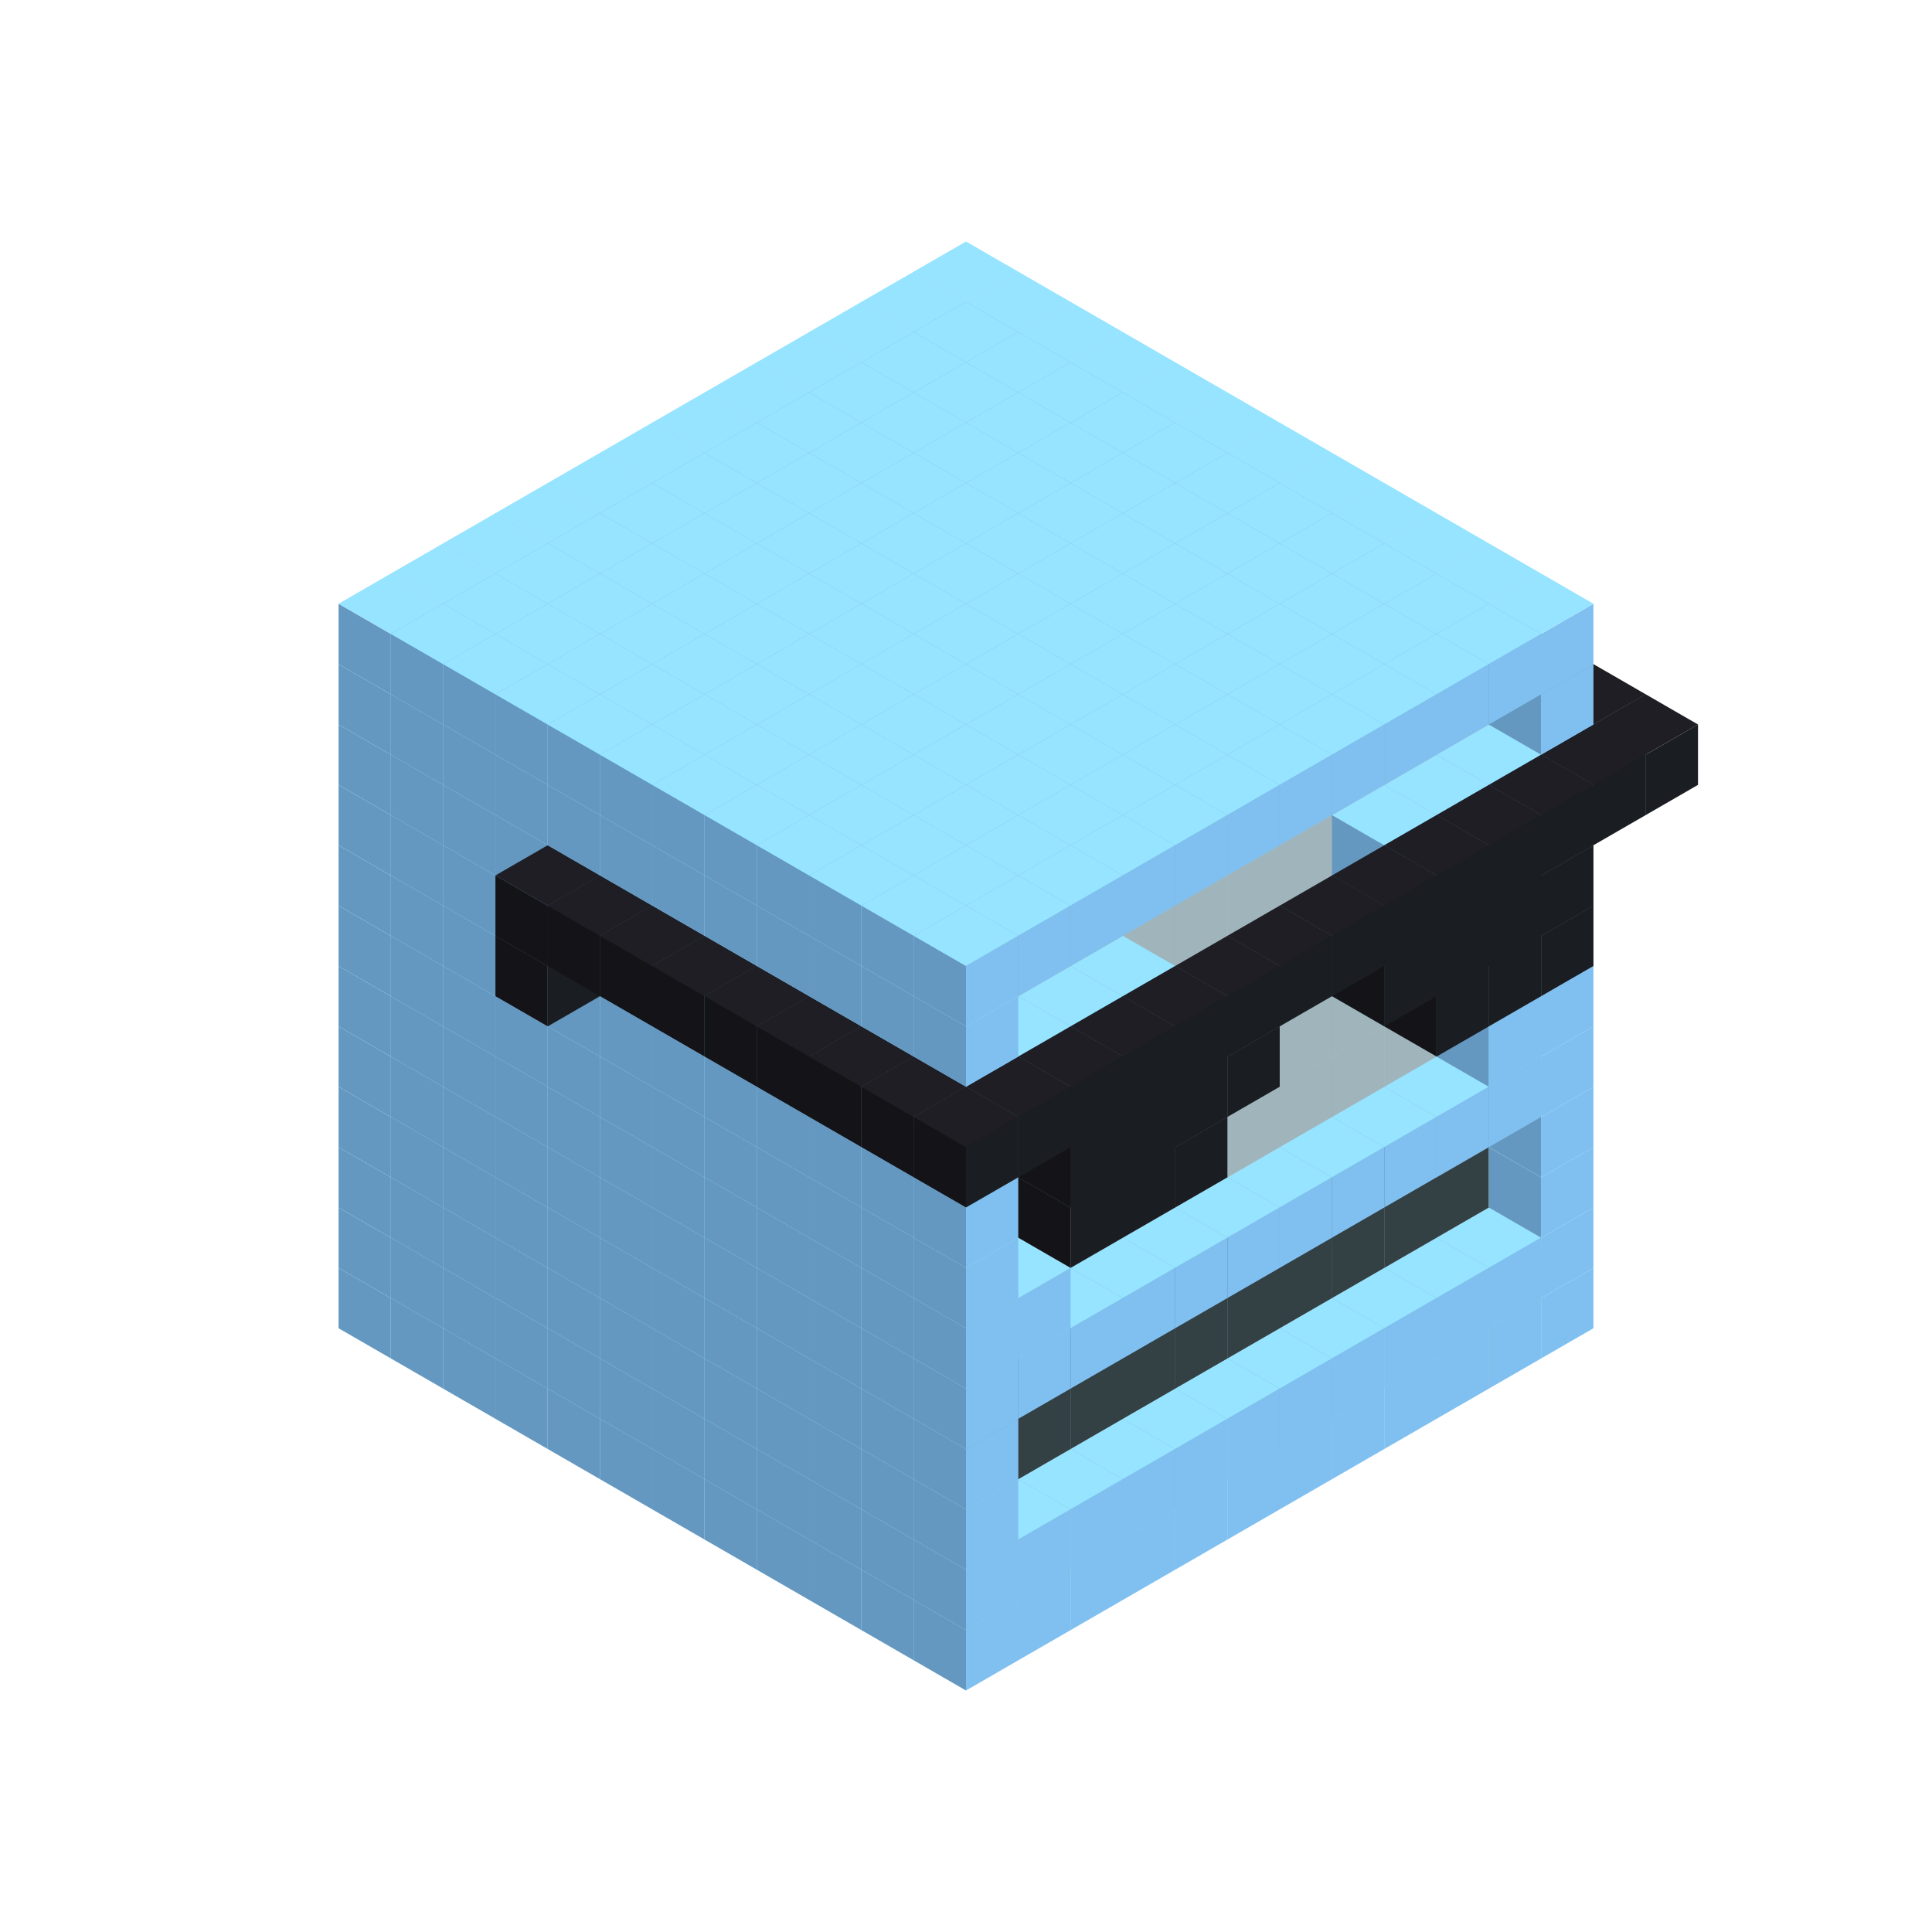 
<svg width='600' height='600' viewBox='4436371 5550000 3200000 3200000' xmlns='http://www.w3.org/2000/svg' xmlns:xlink='http://www.w3.org/1999/xlink'>
<use xlink:href='#v-0x00000085-1' transform='translate(983738,3600000)'/>
<use xlink:href='#v-0x00000085-1' transform='translate(1070341,3650000)'/>
<use xlink:href='#v-0x00000085-1' transform='translate(1156944,3700000)'/>
<use xlink:href='#v-0x00000085-1' transform='translate(1243547,3750000)'/>
<use xlink:href='#v-0x00000085-1' transform='translate(1330150,3800000)'/>
<use xlink:href='#v-0x00000085-1' transform='translate(1416753,3850000)'/>
<use xlink:href='#v-0x00000085-1' transform='translate(1503356,3900000)'/>
<use xlink:href='#v-0x00000085-1' transform='translate(1589959,3950000)'/>
<use xlink:href='#v-0x00000085-1' transform='translate(1676562,4000000)'/>
<use xlink:href='#v-0x00000085-1' transform='translate(1763165,4050000)'/>
<use xlink:href='#v-0x00000085-1' transform='translate(1849768,4100000)'/>
<use xlink:href='#v-0x00000085-1' transform='translate(2889004,3600000)'/>
<use xlink:href='#v-0x00000085-1' transform='translate(2802401,3650000)'/>
<use xlink:href='#v-0x00000085-1' transform='translate(2715798,3700000)'/>
<use xlink:href='#v-0x00000085-1' transform='translate(2629195,3750000)'/>
<use xlink:href='#v-0x00000085-1' transform='translate(2542592,3800000)'/>
<use xlink:href='#v-0x00000085-1' transform='translate(2455989,3850000)'/>
<use xlink:href='#v-0x00000085-1' transform='translate(2369386,3900000)'/>
<use xlink:href='#v-0x00000085-1' transform='translate(2282783,3950000)'/>
<use xlink:href='#v-0x00000085-1' transform='translate(2196180,4000000)'/>
<use xlink:href='#v-0x00000085-1' transform='translate(2109577,4050000)'/>
<use xlink:href='#v-0x00000085-1' transform='translate(2022974,4100000)'/>
<use xlink:href='#v-0x00000085-1' transform='translate(1936371,4150000)'/>
<use xlink:href='#v-0x00000085-1' transform='translate(983738,3500000)'/>
<use xlink:href='#v-0x00000085-1' transform='translate(1070341,3550000)'/>
<use xlink:href='#v-0x00000085-1' transform='translate(1156944,3600000)'/>
<use xlink:href='#v-0x00000085-1' transform='translate(1243547,3650000)'/>
<use xlink:href='#v-0x00000085-1' transform='translate(1330150,3700000)'/>
<use xlink:href='#v-0x00000085-1' transform='translate(1416753,3750000)'/>
<use xlink:href='#v-0x00000085-1' transform='translate(1503356,3800000)'/>
<use xlink:href='#v-0x00000085-1' transform='translate(1589959,3850000)'/>
<use xlink:href='#v-0x00000085-1' transform='translate(1676562,3900000)'/>
<use xlink:href='#v-0x00000085-1' transform='translate(1763165,3950000)'/>
<use xlink:href='#v-0x00000085-2' transform='translate(2715798,3500000)'/>
<use xlink:href='#v-0x00000085-2' transform='translate(2629195,3550000)'/>
<use xlink:href='#v-0x00000085-2' transform='translate(2542592,3600000)'/>
<use xlink:href='#v-0x00000085-2' transform='translate(2455989,3650000)'/>
<use xlink:href='#v-0x00000085-2' transform='translate(2369386,3700000)'/>
<use xlink:href='#v-0x00000085-2' transform='translate(2282783,3750000)'/>
<use xlink:href='#v-0x00000085-2' transform='translate(2196180,3800000)'/>
<use xlink:href='#v-0x00000085-2' transform='translate(2109577,3850000)'/>
<use xlink:href='#v-0x00000085-2' transform='translate(2022974,3900000)'/>
<use xlink:href='#v-0x00000085-2' transform='translate(1936371,3950000)'/>
<use xlink:href='#v-0x00000085-1' transform='translate(1849768,4000000)'/>
<use xlink:href='#v-0x00000085-1' transform='translate(2889004,3500000)'/>
<use xlink:href='#v-0x00000085-1' transform='translate(2802401,3550000)'/>
<use xlink:href='#v-0x00000085-1' transform='translate(2715798,3600000)'/>
<use xlink:href='#v-0x00000085-1' transform='translate(2629195,3650000)'/>
<use xlink:href='#v-0x00000085-1' transform='translate(2542592,3700000)'/>
<use xlink:href='#v-0x00000085-1' transform='translate(2455989,3750000)'/>
<use xlink:href='#v-0x00000085-1' transform='translate(2369386,3800000)'/>
<use xlink:href='#v-0x00000085-1' transform='translate(2282783,3850000)'/>
<use xlink:href='#v-0x00000085-1' transform='translate(2196180,3900000)'/>
<use xlink:href='#v-0x00000085-1' transform='translate(2109577,3950000)'/>
<use xlink:href='#v-0x00000085-1' transform='translate(2022974,4000000)'/>
<use xlink:href='#v-0x00000085-1' transform='translate(1936371,4050000)'/>
<use xlink:href='#v-0x00000085-1' transform='translate(983738,3400000)'/>
<use xlink:href='#v-0x00000085-1' transform='translate(1070341,3450000)'/>
<use xlink:href='#v-0x00000085-1' transform='translate(1156944,3500000)'/>
<use xlink:href='#v-0x00000085-1' transform='translate(1243547,3550000)'/>
<use xlink:href='#v-0x00000085-1' transform='translate(1330150,3600000)'/>
<use xlink:href='#v-0x00000085-1' transform='translate(1416753,3650000)'/>
<use xlink:href='#v-0x00000085-1' transform='translate(1503356,3700000)'/>
<use xlink:href='#v-0x00000085-1' transform='translate(1589959,3750000)'/>
<use xlink:href='#v-0x00000085-1' transform='translate(1676562,3800000)'/>
<use xlink:href='#v-0x00000085-1' transform='translate(1763165,3850000)'/>
<use xlink:href='#v-0x00000085-4' transform='translate(2715798,3400000)'/>
<use xlink:href='#v-0x00000085-4' transform='translate(2629195,3450000)'/>
<use xlink:href='#v-0x00000085-4' transform='translate(2542592,3500000)'/>
<use xlink:href='#v-0x00000085-4' transform='translate(2455989,3550000)'/>
<use xlink:href='#v-0x00000085-4' transform='translate(2369386,3600000)'/>
<use xlink:href='#v-0x00000085-4' transform='translate(2282783,3650000)'/>
<use xlink:href='#v-0x00000085-4' transform='translate(2196180,3700000)'/>
<use xlink:href='#v-0x00000085-4' transform='translate(2109577,3750000)'/>
<use xlink:href='#v-0x00000085-4' transform='translate(2022974,3800000)'/>
<use xlink:href='#v-0x00000085-4' transform='translate(1936371,3850000)'/>
<use xlink:href='#v-0x00000085-1' transform='translate(1849768,3900000)'/>
<use xlink:href='#v-0x00000085-1' transform='translate(2889004,3400000)'/>
<use xlink:href='#v-0x00000085-1' transform='translate(1936371,3950000)'/>
<use xlink:href='#v-0x00000085-1' transform='translate(983738,3300000)'/>
<use xlink:href='#v-0x00000085-1' transform='translate(1070341,3350000)'/>
<use xlink:href='#v-0x00000085-1' transform='translate(1156944,3400000)'/>
<use xlink:href='#v-0x00000085-1' transform='translate(1243547,3450000)'/>
<use xlink:href='#v-0x00000085-1' transform='translate(1330150,3500000)'/>
<use xlink:href='#v-0x00000085-1' transform='translate(1416753,3550000)'/>
<use xlink:href='#v-0x00000085-1' transform='translate(1503356,3600000)'/>
<use xlink:href='#v-0x00000085-1' transform='translate(1589959,3650000)'/>
<use xlink:href='#v-0x00000085-1' transform='translate(1676562,3700000)'/>
<use xlink:href='#v-0x00000085-1' transform='translate(1763165,3750000)'/>
<use xlink:href='#v-0x00000085-4' transform='translate(2715798,3300000)'/>
<use xlink:href='#v-0x00000085-4' transform='translate(2629195,3350000)'/>
<use xlink:href='#v-0x00000085-4' transform='translate(2542592,3400000)'/>
<use xlink:href='#v-0x00000085-4' transform='translate(2455989,3450000)'/>
<use xlink:href='#v-0x00000085-4' transform='translate(2369386,3500000)'/>
<use xlink:href='#v-0x00000085-4' transform='translate(2282783,3550000)'/>
<use xlink:href='#v-0x00000085-4' transform='translate(2196180,3600000)'/>
<use xlink:href='#v-0x00000085-4' transform='translate(2109577,3650000)'/>
<use xlink:href='#v-0x00000085-4' transform='translate(2022974,3700000)'/>
<use xlink:href='#v-0x00000085-4' transform='translate(1936371,3750000)'/>
<use xlink:href='#v-0x00000085-1' transform='translate(1849768,3800000)'/>
<use xlink:href='#v-0x00000085-1' transform='translate(2889004,3300000)'/>
<use xlink:href='#v-0x00000085-1' transform='translate(1936371,3850000)'/>
<use xlink:href='#v-0x00000085-1' transform='translate(983738,3200000)'/>
<use xlink:href='#v-0x00000085-1' transform='translate(1070341,3250000)'/>
<use xlink:href='#v-0x00000085-1' transform='translate(1156944,3300000)'/>
<use xlink:href='#v-0x00000085-1' transform='translate(1243547,3350000)'/>
<use xlink:href='#v-0x00000085-1' transform='translate(1330150,3400000)'/>
<use xlink:href='#v-0x00000085-1' transform='translate(1416753,3450000)'/>
<use xlink:href='#v-0x00000085-1' transform='translate(1503356,3500000)'/>
<use xlink:href='#v-0x00000085-1' transform='translate(1589959,3550000)'/>
<use xlink:href='#v-0x00000085-1' transform='translate(1676562,3600000)'/>
<use xlink:href='#v-0x00000085-1' transform='translate(1763165,3650000)'/>
<use xlink:href='#v-0x00000085-2' transform='translate(2715798,3200000)'/>
<use xlink:href='#v-0x00000085-2' transform='translate(2629195,3250000)'/>
<use xlink:href='#v-0x00000085-2' transform='translate(2542592,3300000)'/>
<use xlink:href='#v-0x00000085-2' transform='translate(2455989,3350000)'/>
<use xlink:href='#v-0x00000085-2' transform='translate(2369386,3400000)'/>
<use xlink:href='#v-0x00000085-2' transform='translate(2282783,3450000)'/>
<use xlink:href='#v-0x00000085-2' transform='translate(2196180,3500000)'/>
<use xlink:href='#v-0x00000085-2' transform='translate(2109577,3550000)'/>
<use xlink:href='#v-0x00000085-2' transform='translate(2022974,3600000)'/>
<use xlink:href='#v-0x00000085-2' transform='translate(1936371,3650000)'/>
<use xlink:href='#v-0x00000085-1' transform='translate(1849768,3700000)'/>
<use xlink:href='#v-0x00000085-1' transform='translate(2889004,3200000)'/>
<use xlink:href='#v-0x00000085-1' transform='translate(2802401,3250000)'/>
<use xlink:href='#v-0x00000085-1' transform='translate(2715798,3300000)'/>
<use xlink:href='#v-0x00000085-1' transform='translate(2629195,3350000)'/>
<use xlink:href='#v-0x00000085-1' transform='translate(2542592,3400000)'/>
<use xlink:href='#v-0x00000085-1' transform='translate(2455989,3450000)'/>
<use xlink:href='#v-0x00000085-1' transform='translate(2369386,3500000)'/>
<use xlink:href='#v-0x00000085-1' transform='translate(2282783,3550000)'/>
<use xlink:href='#v-0x00000085-1' transform='translate(2196180,3600000)'/>
<use xlink:href='#v-0x00000085-1' transform='translate(2109577,3650000)'/>
<use xlink:href='#v-0x00000085-1' transform='translate(2022974,3700000)'/>
<use xlink:href='#v-0x00000085-1' transform='translate(1936371,3750000)'/>
<use xlink:href='#v-0x00000085-1' transform='translate(983738,3100000)'/>
<use xlink:href='#v-0x00000085-1' transform='translate(1070341,3150000)'/>
<use xlink:href='#v-0x00000085-1' transform='translate(1156944,3200000)'/>
<use xlink:href='#v-0x00000085-1' transform='translate(1243547,3250000)'/>
<use xlink:href='#v-0x00000085-1' transform='translate(1330150,3300000)'/>
<use xlink:href='#v-0x00000085-1' transform='translate(1416753,3350000)'/>
<use xlink:href='#v-0x00000085-1' transform='translate(1503356,3400000)'/>
<use xlink:href='#v-0x00000085-1' transform='translate(1589959,3450000)'/>
<use xlink:href='#v-0x00000085-1' transform='translate(1676562,3500000)'/>
<use xlink:href='#v-0x00000085-1' transform='translate(1763165,3550000)'/>
<use xlink:href='#v-0x00000085-2' transform='translate(2715798,3100000)'/>
<use xlink:href='#v-0x00000085-2' transform='translate(2629195,3150000)'/>
<use xlink:href='#v-0x00000085-2' transform='translate(2542592,3200000)'/>
<use xlink:href='#v-0x00000085-2' transform='translate(2455989,3250000)'/>
<use xlink:href='#v-0x00000085-2' transform='translate(2369386,3300000)'/>
<use xlink:href='#v-0x00000085-2' transform='translate(2282783,3350000)'/>
<use xlink:href='#v-0x00000085-2' transform='translate(2196180,3400000)'/>
<use xlink:href='#v-0x00000085-2' transform='translate(2109577,3450000)'/>
<use xlink:href='#v-0x00000085-2' transform='translate(2022974,3500000)'/>
<use xlink:href='#v-0x00000085-2' transform='translate(1936371,3550000)'/>
<use xlink:href='#v-0x00000085-1' transform='translate(1849768,3600000)'/>
<use xlink:href='#v-0x00000085-1' transform='translate(2889004,3100000)'/>
<use xlink:href='#v-0x00000085-1' transform='translate(2802401,3150000)'/>
<use xlink:href='#v-0x00000085-1' transform='translate(2022974,3600000)'/>
<use xlink:href='#v-0x00000085-1' transform='translate(1936371,3650000)'/>
<use xlink:href='#v-0x00000085-1' transform='translate(983738,3000000)'/>
<use xlink:href='#v-0x00000085-1' transform='translate(1070341,3050000)'/>
<use xlink:href='#v-0x00000085-1' transform='translate(1156944,3100000)'/>
<use xlink:href='#v-0x00000085-1' transform='translate(1243547,3150000)'/>
<use xlink:href='#v-0x00000085-1' transform='translate(1330150,3200000)'/>
<use xlink:href='#v-0x00000085-1' transform='translate(1416753,3250000)'/>
<use xlink:href='#v-0x00000085-1' transform='translate(1503356,3300000)'/>
<use xlink:href='#v-0x00000085-1' transform='translate(1589959,3350000)'/>
<use xlink:href='#v-0x00000085-1' transform='translate(1676562,3400000)'/>
<use xlink:href='#v-0x00000085-1' transform='translate(1763165,3450000)'/>
<use xlink:href='#v-0x00000085-2' transform='translate(2715798,3000000)'/>
<use xlink:href='#v-0x00000085-2' transform='translate(2629195,3050000)'/>
<use xlink:href='#v-0x00000085-2' transform='translate(2542592,3100000)'/>
<use xlink:href='#v-0x00000085-2' transform='translate(2455989,3150000)'/>
<use xlink:href='#v-0x00000085-2' transform='translate(2369386,3200000)'/>
<use xlink:href='#v-0x00000085-2' transform='translate(2282783,3250000)'/>
<use xlink:href='#v-0x00000085-2' transform='translate(2196180,3300000)'/>
<use xlink:href='#v-0x00000085-2' transform='translate(2109577,3350000)'/>
<use xlink:href='#v-0x00000085-2' transform='translate(2022974,3400000)'/>
<use xlink:href='#v-0x00000085-2' transform='translate(1936371,3450000)'/>
<use xlink:href='#v-0x00000085-1' transform='translate(1849768,3500000)'/>
<use xlink:href='#v-0x00000085-1' transform='translate(2889004,3000000)'/>
<use xlink:href='#v-0x00000085-1' transform='translate(1936371,3550000)'/>
<use xlink:href='#v-0x00000085-1' transform='translate(983738,2900000)'/>
<use xlink:href='#v-0x00000085-1' transform='translate(1070341,2950000)'/>
<use xlink:href='#v-0x00000085-1' transform='translate(1156944,3000000)'/>
<use xlink:href='#v-0x00000085-1' transform='translate(1243547,3050000)'/>
<use xlink:href='#v-0x00000085-1' transform='translate(1330150,3100000)'/>
<use xlink:href='#v-0x00000085-1' transform='translate(1416753,3150000)'/>
<use xlink:href='#v-0x00000085-1' transform='translate(1503356,3200000)'/>
<use xlink:href='#v-0x00000085-1' transform='translate(1589959,3250000)'/>
<use xlink:href='#v-0x00000085-1' transform='translate(1676562,3300000)'/>
<use xlink:href='#v-0x00000085-1' transform='translate(1763165,3350000)'/>
<use xlink:href='#v-0x00000085-2' transform='translate(2715798,2900000)'/>
<use xlink:href='#v-0x00000085-2' transform='translate(2629195,2950000)'/>
<use xlink:href='#v-0x00000085-2' transform='translate(2542592,3000000)'/>
<use xlink:href='#v-0x00000085-2' transform='translate(2455989,3050000)'/>
<use xlink:href='#v-0x00000085-2' transform='translate(2369386,3100000)'/>
<use xlink:href='#v-0x00000085-2' transform='translate(2282783,3150000)'/>
<use xlink:href='#v-0x00000085-2' transform='translate(2196180,3200000)'/>
<use xlink:href='#v-0x00000085-2' transform='translate(2109577,3250000)'/>
<use xlink:href='#v-0x00000085-2' transform='translate(2022974,3300000)'/>
<use xlink:href='#v-0x00000085-2' transform='translate(1936371,3350000)'/>
<use xlink:href='#v-0x00000085-1' transform='translate(1849768,3400000)'/>
<use xlink:href='#v-0x00000085-1' transform='translate(2889004,2900000)'/>
<use xlink:href='#v-0x00000085-1' transform='translate(2802401,2950000)'/>
<use xlink:href='#v-0x00000085-1' transform='translate(2715798,3000000)'/>
<use xlink:href='#v-0x00000085-1' transform='translate(2629195,3050000)'/>
<use xlink:href='#v-0x00000085-1' transform='translate(2196180,3300000)'/>
<use xlink:href='#v-0x00000085-1' transform='translate(2109577,3350000)'/>
<use xlink:href='#v-0x00000085-1' transform='translate(2022974,3400000)'/>
<use xlink:href='#v-0x00000085-1' transform='translate(1936371,3450000)'/>
<use xlink:href='#v-0x00000085-5' transform='translate(2889004,3000000)'/>
<use xlink:href='#v-0x00000085-5' transform='translate(2802401,3050000)'/>
<use xlink:href='#v-0x00000085-5' transform='translate(2715798,3100000)'/>
<use xlink:href='#v-0x00000085-5' transform='translate(2282783,3350000)'/>
<use xlink:href='#v-0x00000085-5' transform='translate(2196180,3400000)'/>
<use xlink:href='#v-0x00000085-5' transform='translate(2109577,3450000)'/>
<use xlink:href='#v-0x00000085-1' transform='translate(983738,2800000)'/>
<use xlink:href='#v-0x00000085-1' transform='translate(1070341,2850000)'/>
<use xlink:href='#v-0x00000085-1' transform='translate(1156944,2900000)'/>
<use xlink:href='#v-0x00000085-1' transform='translate(1243547,2950000)'/>
<use xlink:href='#v-0x00000085-5' transform='translate(2369386,2400000)'/>
<use xlink:href='#v-0x00000085-1' transform='translate(1330150,3000000)'/>
<use xlink:href='#v-0x00000085-5' transform='translate(1243547,3050000)'/>
<use xlink:href='#v-0x00000085-1' transform='translate(1416753,3050000)'/>
<use xlink:href='#v-0x00000085-1' transform='translate(1503356,3100000)'/>
<use xlink:href='#v-0x00000085-1' transform='translate(1589959,3150000)'/>
<use xlink:href='#v-0x00000085-1' transform='translate(1676562,3200000)'/>
<use xlink:href='#v-0x00000085-1' transform='translate(1763165,3250000)'/>
<use xlink:href='#v-0x00000085-2' transform='translate(2715798,2800000)'/>
<use xlink:href='#v-0x00000085-2' transform='translate(2629195,2850000)'/>
<use xlink:href='#v-0x00000085-2' transform='translate(2542592,2900000)'/>
<use xlink:href='#v-0x00000085-2' transform='translate(2455989,2950000)'/>
<use xlink:href='#v-0x00000085-2' transform='translate(2369386,3000000)'/>
<use xlink:href='#v-0x00000085-2' transform='translate(2282783,3050000)'/>
<use xlink:href='#v-0x00000085-2' transform='translate(2196180,3100000)'/>
<use xlink:href='#v-0x00000085-2' transform='translate(2109577,3150000)'/>
<use xlink:href='#v-0x00000085-2' transform='translate(2022974,3200000)'/>
<use xlink:href='#v-0x00000085-2' transform='translate(1936371,3250000)'/>
<use xlink:href='#v-0x00000085-1' transform='translate(1849768,3300000)'/>
<use xlink:href='#v-0x00000085-1' transform='translate(2889004,2800000)'/>
<use xlink:href='#v-0x00000085-1' transform='translate(2802401,2850000)'/>
<use xlink:href='#v-0x00000085-3' transform='translate(2715798,2900000)'/>
<use xlink:href='#v-0x00000085-3' transform='translate(2629195,2950000)'/>
<use xlink:href='#v-0x00000085-1' transform='translate(2542592,3000000)'/>
<use xlink:href='#v-0x00000085-1' transform='translate(2282783,3150000)'/>
<use xlink:href='#v-0x00000085-3' transform='translate(2196180,3200000)'/>
<use xlink:href='#v-0x00000085-3' transform='translate(2109577,3250000)'/>
<use xlink:href='#v-0x00000085-1' transform='translate(2022974,3300000)'/>
<use xlink:href='#v-0x00000085-1' transform='translate(1936371,3350000)'/>
<use xlink:href='#v-0x00000085-5' transform='translate(2889004,2900000)'/>
<use xlink:href='#v-0x00000085-5' transform='translate(2802401,2950000)'/>
<use xlink:href='#v-0x00000085-5' transform='translate(2715798,3000000)'/>
<use xlink:href='#v-0x00000085-5' transform='translate(2629195,3050000)'/>
<use xlink:href='#v-0x00000085-5' transform='translate(2369386,3200000)'/>
<use xlink:href='#v-0x00000085-5' transform='translate(2282783,3250000)'/>
<use xlink:href='#v-0x00000085-5' transform='translate(2196180,3300000)'/>
<use xlink:href='#v-0x00000085-5' transform='translate(2109577,3350000)'/>
<use xlink:href='#v-0x00000085-1' transform='translate(983738,2700000)'/>
<use xlink:href='#v-0x00000085-1' transform='translate(1070341,2750000)'/>
<use xlink:href='#v-0x00000085-1' transform='translate(1156944,2800000)'/>
<use xlink:href='#v-0x00000085-1' transform='translate(1243547,2850000)'/>
<use xlink:href='#v-0x00000085-5' transform='translate(2369386,2300000)'/>
<use xlink:href='#v-0x00000085-1' transform='translate(1330150,2900000)'/>
<use xlink:href='#v-0x00000085-5' transform='translate(1243547,2950000)'/>
<use xlink:href='#v-0x00000085-5' transform='translate(2455989,2350000)'/>
<use xlink:href='#v-0x00000085-1' transform='translate(1416753,2950000)'/>
<use xlink:href='#v-0x00000085-5' transform='translate(1330150,3000000)'/>
<use xlink:href='#v-0x00000085-5' transform='translate(2542592,2400000)'/>
<use xlink:href='#v-0x00000085-1' transform='translate(1503356,3000000)'/>
<use xlink:href='#v-0x00000085-5' transform='translate(1416753,3050000)'/>
<use xlink:href='#v-0x00000085-5' transform='translate(2629195,2450000)'/>
<use xlink:href='#v-0x00000085-1' transform='translate(1589959,3050000)'/>
<use xlink:href='#v-0x00000085-5' transform='translate(1503356,3100000)'/>
<use xlink:href='#v-0x00000085-5' transform='translate(2715798,2500000)'/>
<use xlink:href='#v-0x00000085-1' transform='translate(1676562,3100000)'/>
<use xlink:href='#v-0x00000085-5' transform='translate(1589959,3150000)'/>
<use xlink:href='#v-0x00000085-5' transform='translate(2802401,2550000)'/>
<use xlink:href='#v-0x00000085-1' transform='translate(1763165,3150000)'/>
<use xlink:href='#v-0x00000085-5' transform='translate(1676562,3200000)'/>
<use xlink:href='#v-0x00000085-5' transform='translate(2889004,2600000)'/>
<use xlink:href='#v-0x00000085-2' transform='translate(2715798,2700000)'/>
<use xlink:href='#v-0x00000085-2' transform='translate(2629195,2750000)'/>
<use xlink:href='#v-0x00000085-2' transform='translate(2542592,2800000)'/>
<use xlink:href='#v-0x00000085-2' transform='translate(2455989,2850000)'/>
<use xlink:href='#v-0x00000085-2' transform='translate(2369386,2900000)'/>
<use xlink:href='#v-0x00000085-2' transform='translate(2282783,2950000)'/>
<use xlink:href='#v-0x00000085-2' transform='translate(2196180,3000000)'/>
<use xlink:href='#v-0x00000085-2' transform='translate(2109577,3050000)'/>
<use xlink:href='#v-0x00000085-2' transform='translate(2022974,3100000)'/>
<use xlink:href='#v-0x00000085-2' transform='translate(1936371,3150000)'/>
<use xlink:href='#v-0x00000085-1' transform='translate(1849768,3200000)'/>
<use xlink:href='#v-0x00000085-5' transform='translate(1763165,3250000)'/>
<use xlink:href='#v-0x00000085-5' transform='translate(2975607,2650000)'/>
<use xlink:href='#v-0x00000085-1' transform='translate(2889004,2700000)'/>
<use xlink:href='#v-0x00000085-1' transform='translate(2802401,2750000)'/>
<use xlink:href='#v-0x00000085-1' transform='translate(2715798,2800000)'/>
<use xlink:href='#v-0x00000085-1' transform='translate(2629195,2850000)'/>
<use xlink:href='#v-0x00000085-1' transform='translate(2196180,3100000)'/>
<use xlink:href='#v-0x00000085-1' transform='translate(2109577,3150000)'/>
<use xlink:href='#v-0x00000085-1' transform='translate(2022974,3200000)'/>
<use xlink:href='#v-0x00000085-1' transform='translate(1936371,3250000)'/>
<use xlink:href='#v-0x00000085-5' transform='translate(1849768,3300000)'/>
<use xlink:href='#v-0x00000085-5' transform='translate(3062210,2700000)'/>
<use xlink:href='#v-0x00000085-5' transform='translate(2975607,2750000)'/>
<use xlink:href='#v-0x00000085-5' transform='translate(2889004,2800000)'/>
<use xlink:href='#v-0x00000085-5' transform='translate(2802401,2850000)'/>
<use xlink:href='#v-0x00000085-5' transform='translate(2715798,2900000)'/>
<use xlink:href='#v-0x00000085-5' transform='translate(2629195,2950000)'/>
<use xlink:href='#v-0x00000085-5' transform='translate(2542592,3000000)'/>
<use xlink:href='#v-0x00000085-5' transform='translate(2455989,3050000)'/>
<use xlink:href='#v-0x00000085-5' transform='translate(2369386,3100000)'/>
<use xlink:href='#v-0x00000085-5' transform='translate(2282783,3150000)'/>
<use xlink:href='#v-0x00000085-5' transform='translate(2196180,3200000)'/>
<use xlink:href='#v-0x00000085-5' transform='translate(2109577,3250000)'/>
<use xlink:href='#v-0x00000085-5' transform='translate(2022974,3300000)'/>
<use xlink:href='#v-0x00000085-5' transform='translate(1936371,3350000)'/>
<use xlink:href='#v-0x00000085-1' transform='translate(983738,2600000)'/>
<use xlink:href='#v-0x00000085-1' transform='translate(1070341,2650000)'/>
<use xlink:href='#v-0x00000085-1' transform='translate(1156944,2700000)'/>
<use xlink:href='#v-0x00000085-1' transform='translate(1243547,2750000)'/>
<use xlink:href='#v-0x00000085-1' transform='translate(1330150,2800000)'/>
<use xlink:href='#v-0x00000085-1' transform='translate(1416753,2850000)'/>
<use xlink:href='#v-0x00000085-1' transform='translate(1503356,2900000)'/>
<use xlink:href='#v-0x00000085-1' transform='translate(1589959,2950000)'/>
<use xlink:href='#v-0x00000085-1' transform='translate(1676562,3000000)'/>
<use xlink:href='#v-0x00000085-1' transform='translate(1763165,3050000)'/>
<use xlink:href='#v-0x00000085-2' transform='translate(2715798,2600000)'/>
<use xlink:href='#v-0x00000085-2' transform='translate(2629195,2650000)'/>
<use xlink:href='#v-0x00000085-2' transform='translate(2542592,2700000)'/>
<use xlink:href='#v-0x00000085-2' transform='translate(2455989,2750000)'/>
<use xlink:href='#v-0x00000085-2' transform='translate(2369386,2800000)'/>
<use xlink:href='#v-0x00000085-2' transform='translate(2282783,2850000)'/>
<use xlink:href='#v-0x00000085-2' transform='translate(2196180,2900000)'/>
<use xlink:href='#v-0x00000085-2' transform='translate(2109577,2950000)'/>
<use xlink:href='#v-0x00000085-2' transform='translate(2022974,3000000)'/>
<use xlink:href='#v-0x00000085-2' transform='translate(1936371,3050000)'/>
<use xlink:href='#v-0x00000085-1' transform='translate(1849768,3100000)'/>
<use xlink:href='#v-0x00000085-1' transform='translate(2889004,2600000)'/>
<use xlink:href='#v-0x00000085-1' transform='translate(1936371,3150000)'/>
<use xlink:href='#v-0x00000085-1' transform='translate(1936371,1950000)'/>
<use xlink:href='#v-0x00000085-1' transform='translate(1849768,2000000)'/>
<use xlink:href='#v-0x00000085-1' transform='translate(1763165,2050000)'/>
<use xlink:href='#v-0x00000085-1' transform='translate(1676562,2100000)'/>
<use xlink:href='#v-0x00000085-1' transform='translate(1589959,2150000)'/>
<use xlink:href='#v-0x00000085-1' transform='translate(1503356,2200000)'/>
<use xlink:href='#v-0x00000085-1' transform='translate(1416753,2250000)'/>
<use xlink:href='#v-0x00000085-1' transform='translate(1330150,2300000)'/>
<use xlink:href='#v-0x00000085-1' transform='translate(1243547,2350000)'/>
<use xlink:href='#v-0x00000085-1' transform='translate(1156944,2400000)'/>
<use xlink:href='#v-0x00000085-1' transform='translate(1070341,2450000)'/>
<use xlink:href='#v-0x00000085-1' transform='translate(983738,2500000)'/>
<use xlink:href='#v-0x00000085-1' transform='translate(2022974,2000000)'/>
<use xlink:href='#v-0x00000085-1' transform='translate(1936371,2050000)'/>
<use xlink:href='#v-0x00000085-1' transform='translate(1849768,2100000)'/>
<use xlink:href='#v-0x00000085-1' transform='translate(1763165,2150000)'/>
<use xlink:href='#v-0x00000085-1' transform='translate(1676562,2200000)'/>
<use xlink:href='#v-0x00000085-1' transform='translate(1589959,2250000)'/>
<use xlink:href='#v-0x00000085-1' transform='translate(1503356,2300000)'/>
<use xlink:href='#v-0x00000085-1' transform='translate(1416753,2350000)'/>
<use xlink:href='#v-0x00000085-1' transform='translate(1330150,2400000)'/>
<use xlink:href='#v-0x00000085-1' transform='translate(1243547,2450000)'/>
<use xlink:href='#v-0x00000085-1' transform='translate(1156944,2500000)'/>
<use xlink:href='#v-0x00000085-1' transform='translate(1070341,2550000)'/>
<use xlink:href='#v-0x00000085-1' transform='translate(2109577,2050000)'/>
<use xlink:href='#v-0x00000085-1' transform='translate(2022974,2100000)'/>
<use xlink:href='#v-0x00000085-1' transform='translate(1936371,2150000)'/>
<use xlink:href='#v-0x00000085-1' transform='translate(1849768,2200000)'/>
<use xlink:href='#v-0x00000085-1' transform='translate(1763165,2250000)'/>
<use xlink:href='#v-0x00000085-1' transform='translate(1676562,2300000)'/>
<use xlink:href='#v-0x00000085-1' transform='translate(1589959,2350000)'/>
<use xlink:href='#v-0x00000085-1' transform='translate(1503356,2400000)'/>
<use xlink:href='#v-0x00000085-1' transform='translate(1416753,2450000)'/>
<use xlink:href='#v-0x00000085-1' transform='translate(1330150,2500000)'/>
<use xlink:href='#v-0x00000085-1' transform='translate(1243547,2550000)'/>
<use xlink:href='#v-0x00000085-1' transform='translate(1156944,2600000)'/>
<use xlink:href='#v-0x00000085-1' transform='translate(2196180,2100000)'/>
<use xlink:href='#v-0x00000085-1' transform='translate(2109577,2150000)'/>
<use xlink:href='#v-0x00000085-1' transform='translate(2022974,2200000)'/>
<use xlink:href='#v-0x00000085-1' transform='translate(1936371,2250000)'/>
<use xlink:href='#v-0x00000085-1' transform='translate(1849768,2300000)'/>
<use xlink:href='#v-0x00000085-1' transform='translate(1763165,2350000)'/>
<use xlink:href='#v-0x00000085-1' transform='translate(1676562,2400000)'/>
<use xlink:href='#v-0x00000085-1' transform='translate(1589959,2450000)'/>
<use xlink:href='#v-0x00000085-1' transform='translate(1503356,2500000)'/>
<use xlink:href='#v-0x00000085-1' transform='translate(1416753,2550000)'/>
<use xlink:href='#v-0x00000085-1' transform='translate(1330150,2600000)'/>
<use xlink:href='#v-0x00000085-1' transform='translate(1243547,2650000)'/>
<use xlink:href='#v-0x00000085-1' transform='translate(2282783,2150000)'/>
<use xlink:href='#v-0x00000085-1' transform='translate(2196180,2200000)'/>
<use xlink:href='#v-0x00000085-1' transform='translate(2109577,2250000)'/>
<use xlink:href='#v-0x00000085-1' transform='translate(2022974,2300000)'/>
<use xlink:href='#v-0x00000085-1' transform='translate(1936371,2350000)'/>
<use xlink:href='#v-0x00000085-1' transform='translate(1849768,2400000)'/>
<use xlink:href='#v-0x00000085-1' transform='translate(1763165,2450000)'/>
<use xlink:href='#v-0x00000085-1' transform='translate(1676562,2500000)'/>
<use xlink:href='#v-0x00000085-1' transform='translate(1589959,2550000)'/>
<use xlink:href='#v-0x00000085-1' transform='translate(1503356,2600000)'/>
<use xlink:href='#v-0x00000085-1' transform='translate(1416753,2650000)'/>
<use xlink:href='#v-0x00000085-1' transform='translate(1330150,2700000)'/>
<use xlink:href='#v-0x00000085-1' transform='translate(2369386,2200000)'/>
<use xlink:href='#v-0x00000085-1' transform='translate(2282783,2250000)'/>
<use xlink:href='#v-0x00000085-1' transform='translate(2196180,2300000)'/>
<use xlink:href='#v-0x00000085-1' transform='translate(2109577,2350000)'/>
<use xlink:href='#v-0x00000085-1' transform='translate(2022974,2400000)'/>
<use xlink:href='#v-0x00000085-1' transform='translate(1936371,2450000)'/>
<use xlink:href='#v-0x00000085-1' transform='translate(1849768,2500000)'/>
<use xlink:href='#v-0x00000085-1' transform='translate(1763165,2550000)'/>
<use xlink:href='#v-0x00000085-1' transform='translate(1676562,2600000)'/>
<use xlink:href='#v-0x00000085-1' transform='translate(1589959,2650000)'/>
<use xlink:href='#v-0x00000085-1' transform='translate(1503356,2700000)'/>
<use xlink:href='#v-0x00000085-1' transform='translate(1416753,2750000)'/>
<use xlink:href='#v-0x00000085-1' transform='translate(2455989,2250000)'/>
<use xlink:href='#v-0x00000085-1' transform='translate(2369386,2300000)'/>
<use xlink:href='#v-0x00000085-1' transform='translate(2282783,2350000)'/>
<use xlink:href='#v-0x00000085-1' transform='translate(2196180,2400000)'/>
<use xlink:href='#v-0x00000085-1' transform='translate(2109577,2450000)'/>
<use xlink:href='#v-0x00000085-1' transform='translate(2022974,2500000)'/>
<use xlink:href='#v-0x00000085-1' transform='translate(1936371,2550000)'/>
<use xlink:href='#v-0x00000085-1' transform='translate(1849768,2600000)'/>
<use xlink:href='#v-0x00000085-1' transform='translate(1763165,2650000)'/>
<use xlink:href='#v-0x00000085-1' transform='translate(1676562,2700000)'/>
<use xlink:href='#v-0x00000085-1' transform='translate(1589959,2750000)'/>
<use xlink:href='#v-0x00000085-1' transform='translate(1503356,2800000)'/>
<use xlink:href='#v-0x00000085-1' transform='translate(2542592,2300000)'/>
<use xlink:href='#v-0x00000085-1' transform='translate(2455989,2350000)'/>
<use xlink:href='#v-0x00000085-1' transform='translate(2369386,2400000)'/>
<use xlink:href='#v-0x00000085-1' transform='translate(2282783,2450000)'/>
<use xlink:href='#v-0x00000085-1' transform='translate(2196180,2500000)'/>
<use xlink:href='#v-0x00000085-1' transform='translate(2109577,2550000)'/>
<use xlink:href='#v-0x00000085-1' transform='translate(2022974,2600000)'/>
<use xlink:href='#v-0x00000085-1' transform='translate(1936371,2650000)'/>
<use xlink:href='#v-0x00000085-1' transform='translate(1849768,2700000)'/>
<use xlink:href='#v-0x00000085-1' transform='translate(1763165,2750000)'/>
<use xlink:href='#v-0x00000085-1' transform='translate(1676562,2800000)'/>
<use xlink:href='#v-0x00000085-1' transform='translate(1589959,2850000)'/>
<use xlink:href='#v-0x00000085-1' transform='translate(2629195,2350000)'/>
<use xlink:href='#v-0x00000085-1' transform='translate(2542592,2400000)'/>
<use xlink:href='#v-0x00000085-1' transform='translate(2455989,2450000)'/>
<use xlink:href='#v-0x00000085-1' transform='translate(2369386,2500000)'/>
<use xlink:href='#v-0x00000085-1' transform='translate(2282783,2550000)'/>
<use xlink:href='#v-0x00000085-1' transform='translate(2196180,2600000)'/>
<use xlink:href='#v-0x00000085-1' transform='translate(2109577,2650000)'/>
<use xlink:href='#v-0x00000085-1' transform='translate(2022974,2700000)'/>
<use xlink:href='#v-0x00000085-1' transform='translate(1936371,2750000)'/>
<use xlink:href='#v-0x00000085-1' transform='translate(1849768,2800000)'/>
<use xlink:href='#v-0x00000085-1' transform='translate(1763165,2850000)'/>
<use xlink:href='#v-0x00000085-1' transform='translate(1676562,2900000)'/>
<use xlink:href='#v-0x00000085-1' transform='translate(2715798,2400000)'/>
<use xlink:href='#v-0x00000085-1' transform='translate(2629195,2450000)'/>
<use xlink:href='#v-0x00000085-1' transform='translate(2542592,2500000)'/>
<use xlink:href='#v-0x00000085-1' transform='translate(2455989,2550000)'/>
<use xlink:href='#v-0x00000085-1' transform='translate(2369386,2600000)'/>
<use xlink:href='#v-0x00000085-1' transform='translate(2282783,2650000)'/>
<use xlink:href='#v-0x00000085-1' transform='translate(2196180,2700000)'/>
<use xlink:href='#v-0x00000085-1' transform='translate(2109577,2750000)'/>
<use xlink:href='#v-0x00000085-1' transform='translate(2022974,2800000)'/>
<use xlink:href='#v-0x00000085-1' transform='translate(1936371,2850000)'/>
<use xlink:href='#v-0x00000085-1' transform='translate(1849768,2900000)'/>
<use xlink:href='#v-0x00000085-1' transform='translate(1763165,2950000)'/>
<use xlink:href='#v-0x00000085-1' transform='translate(2802401,2450000)'/>
<use xlink:href='#v-0x00000085-1' transform='translate(2715798,2500000)'/>
<use xlink:href='#v-0x00000085-1' transform='translate(2629195,2550000)'/>
<use xlink:href='#v-0x00000085-1' transform='translate(2542592,2600000)'/>
<use xlink:href='#v-0x00000085-1' transform='translate(2455989,2650000)'/>
<use xlink:href='#v-0x00000085-1' transform='translate(2369386,2700000)'/>
<use xlink:href='#v-0x00000085-1' transform='translate(2282783,2750000)'/>
<use xlink:href='#v-0x00000085-1' transform='translate(2196180,2800000)'/>
<use xlink:href='#v-0x00000085-1' transform='translate(2109577,2850000)'/>
<use xlink:href='#v-0x00000085-1' transform='translate(2022974,2900000)'/>
<use xlink:href='#v-0x00000085-1' transform='translate(1936371,2950000)'/>
<use xlink:href='#v-0x00000085-1' transform='translate(1849768,3000000)'/>
<use xlink:href='#v-0x00000085-1' transform='translate(2889004,2500000)'/>
<use xlink:href='#v-0x00000085-1' transform='translate(2802401,2550000)'/>
<use xlink:href='#v-0x00000085-1' transform='translate(2715798,2600000)'/>
<use xlink:href='#v-0x00000085-1' transform='translate(2629195,2650000)'/>
<use xlink:href='#v-0x00000085-1' transform='translate(2542592,2700000)'/>
<use xlink:href='#v-0x00000085-1' transform='translate(2455989,2750000)'/>
<use xlink:href='#v-0x00000085-1' transform='translate(2369386,2800000)'/>
<use xlink:href='#v-0x00000085-1' transform='translate(2282783,2850000)'/>
<use xlink:href='#v-0x00000085-1' transform='translate(2196180,2900000)'/>
<use xlink:href='#v-0x00000085-1' transform='translate(2109577,2950000)'/>
<use xlink:href='#v-0x00000085-1' transform='translate(2022974,3000000)'/>
<use xlink:href='#v-0x00000085-1' transform='translate(1936371,3050000)'/>
<defs>
<g id='v-0x00000085-1'>
<polygon points='4100000,4100000 4100000,4200000 4013397,4150000 4013397,4050000' fill='#6498c0'/>
<polygon points='4100000,4100000 4100000,4200000 4186602,4150000 4186602,4050000' fill='#80c0f0'/>
<polygon points='4100000,4100000 4013397,4050000 4100000,4000000 4186602,4050000' fill='#96e4ff'/>
</g>
<g id='v-0x00000085-2'>
<polygon points='4100000,4100000 4100000,4200000 4013397,4150000 4013397,4050000' fill='#809094'/>
<polygon points='4100000,4100000 4100000,4200000 4186602,4150000 4186602,4050000' fill='#a0b4bb'/>
<polygon points='4100000,4100000 4013397,4050000 4100000,4000000 4186602,4050000' fill='#c0d8de'/>
</g>
<g id='v-0x00000085-3'>
<polygon points='4100000,4100000 4100000,4200000 4013397,4150000 4013397,4050000' fill='#202044'/>
<polygon points='4100000,4100000 4100000,4200000 4186602,4150000 4186602,4050000' fill='#282858'/>
<polygon points='4100000,4100000 4013397,4050000 4100000,4000000 4186602,4050000' fill='#303066'/>
</g>
<g id='v-0x00000085-4'>
<polygon points='4100000,4100000 4100000,4200000 4013397,4150000 4013397,4050000' fill='#283034'/>
<polygon points='4100000,4100000 4100000,4200000 4186602,4150000 4186602,4050000' fill='#334044'/>
<polygon points='4100000,4100000 4013397,4050000 4100000,4000000 4186602,4050000' fill='#3c484e'/>
</g>
<g id='v-0x00000085-5'>
<polygon points='4100000,4100000 4100000,4200000 4013397,4150000 4013397,4050000' fill='#141418'/>
<polygon points='4100000,4100000 4100000,4200000 4186602,4150000 4186602,4050000' fill='#1a1d22'/>
<polygon points='4100000,4100000 4013397,4050000 4100000,4000000 4186602,4050000' fill='#1e1e24'/>
</g>
</defs>
</svg>
